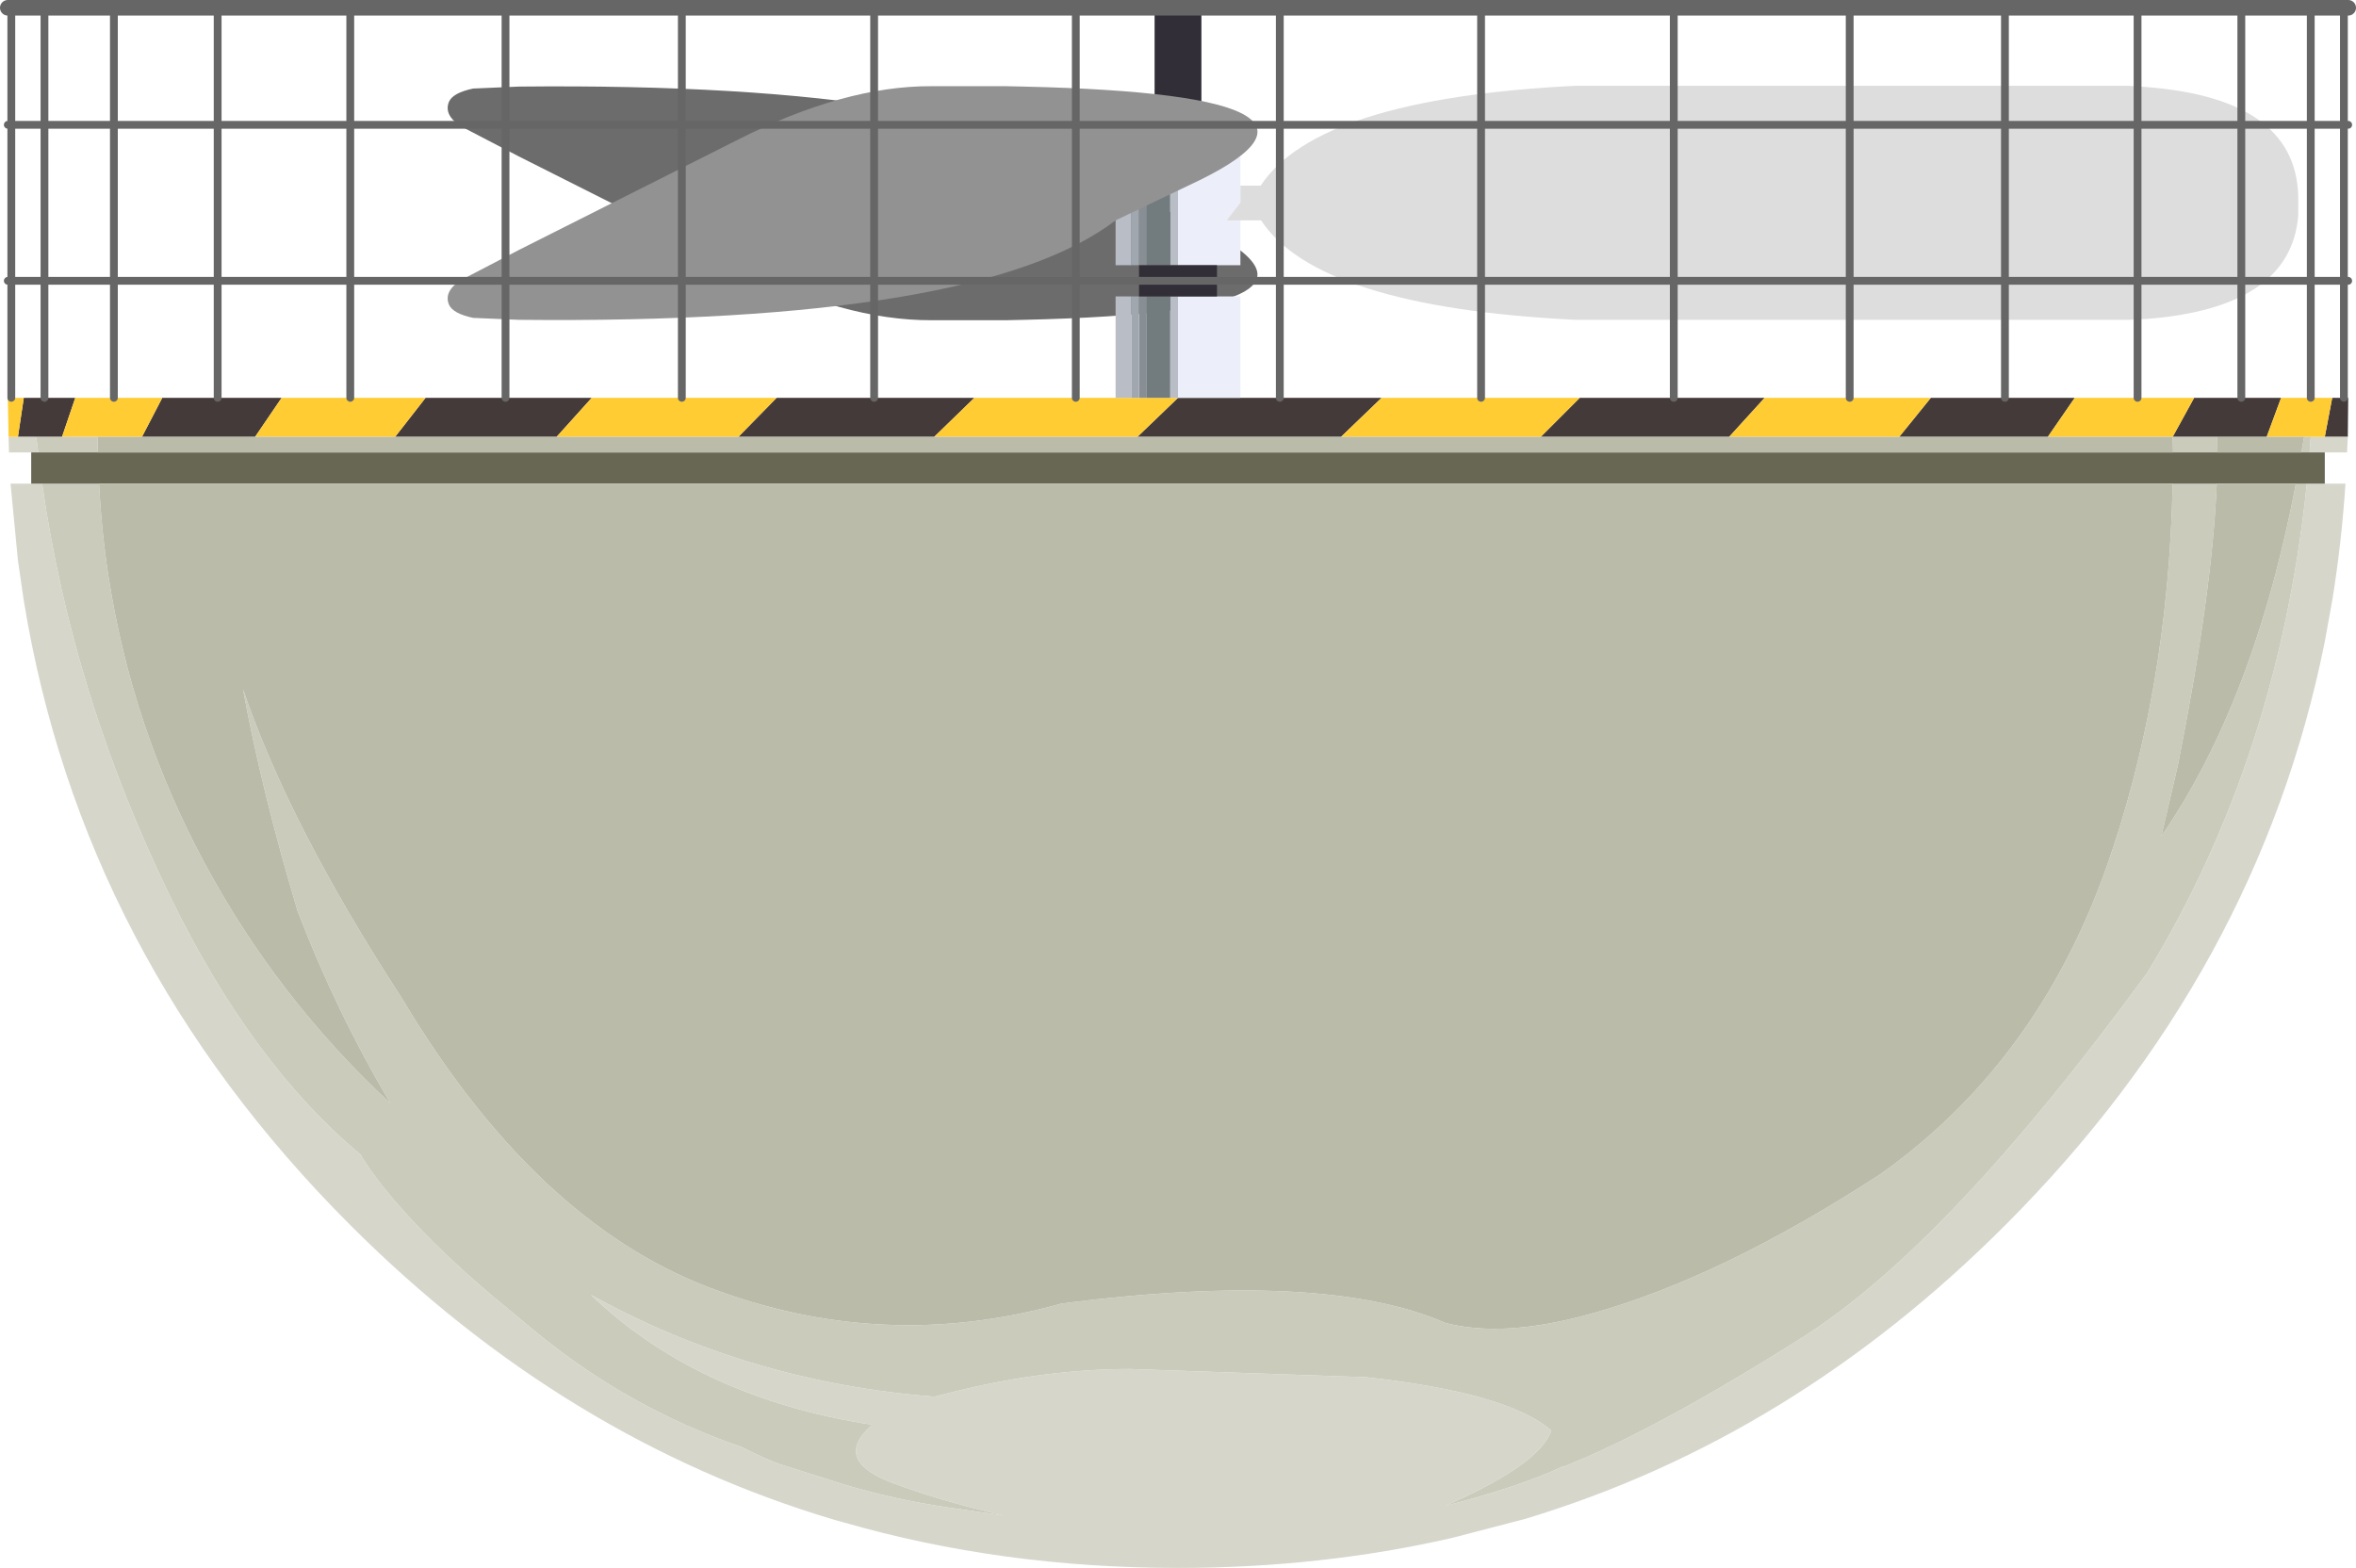 <?xml version="1.0" encoding="UTF-8" standalone="no"?>
<svg xmlns:ffdec="https://www.free-decompiler.com/flash" xmlns:xlink="http://www.w3.org/1999/xlink" ffdec:objectType="frame" height="201.0px" width="302.0px" xmlns="http://www.w3.org/2000/svg">
  <g transform="matrix(1.0, 0.0, 0.0, 1.0, 151.0, 51.0)">
    <use ffdec:characterId="2668" height="150.0" transform="matrix(1.0, 0.0, 0.0, 1.0, -150.0, 0.0)" width="300.0" xlink:href="#sprite0"/>
    <use ffdec:characterId="2685" height="51.5" id="blades" transform="matrix(1.0, 0.0, 0.0, 1.0, -151.0, -51.0)" width="302.0" xlink:href="#sprite1"/>
  </g>
  <defs>
    <g id="sprite0" transform="matrix(1.0, 0.0, 0.0, 1.0, 150.0, 0.0)">
      <use ffdec:characterId="2667" height="150.0" transform="matrix(1.0, 0.0, 0.0, 1.0, -150.0, 0.0)" width="300.0" xlink:href="#shape0"/>
    </g>
    <g id="shape0" transform="matrix(1.0, 0.0, 0.0, 1.0, 150.0, 0.0)">
      <path d="M149.95 5.0 L147.0 5.0 147.95 0.0 150.0 0.0 149.95 5.0 M139.55 5.0 L133.2 5.0 127.5 5.0 130.25 0.0 141.4 0.0 139.55 5.0 M114.95 0.0 L111.5 5.0 92.45 5.0 96.5 0.0 114.95 0.0 M70.65 5.0 L46.5 5.0 51.5 0.0 75.2 0.0 70.65 5.0 M20.9 5.0 L-5.2 5.0 0.0 0.0 26.1 0.0 20.9 5.0 M-31.25 5.0 L-56.35 5.0 -51.45 0.0 -26.1 0.0 -31.25 5.0 M-79.65 5.0 L-100.35 5.0 -96.45 0.0 -75.15 0.0 -79.65 5.0 M-118.3 5.0 L-132.8 5.0 -130.2 0.0 -114.9 0.0 -118.3 5.0 M-141.35 0.0 L-143.05 5.0 -146.35 5.0 -148.7 5.0 -147.95 0.0 -141.35 0.0" fill="#453a3a" fill-rule="evenodd" stroke="none"/>
      <path d="M147.0 5.0 L149.95 5.0 149.85 7.0 147.0 7.0 145.05 7.0 145.2 5.0 147.0 5.0 M144.7 11.0 L147.0 11.0 149.65 11.0 Q149.15 18.65 147.95 26.0 L147.0 31.25 Q138.5 73.6 106.05 106.05 78.8 133.35 44.55 143.7 L35.15 146.15 Q18.35 150.0 0.0 150.0 -22.65 150.0 -42.9 144.15 L-44.0 143.85 Q-78.6 133.55 -106.1 106.05 -140.5 71.65 -147.95 26.0 L-148.7 20.85 -149.65 11.0 -147.0 11.0 -145.6 11.0 Q-141.75 38.05 -129.2 63.9 -118.8 85.3 -104.8 97.0 -103.3 99.55 -100.4 102.95 -94.45 109.85 -85.5 117.1 L-82.5 119.6 Q-70.5 129.5 -55.95 134.5 -52.75 136.1 -51.2 136.65 L-43.15 139.2 Q-36.6 141.2 -29.5 142.25 L-22.25 143.3 Q-30.7 141.35 -36.85 139.0 -44.3 136.1 -39.2 131.65 -61.45 128.2 -75.25 115.0 -55.0 126.2 -31.2 128.05 L-28.85 127.45 Q-17.0 124.5 -6.1 124.5 L24.05 125.55 Q42.35 127.55 47.85 132.4 46.4 136.7 34.25 142.05 43.95 139.55 49.3 137.0 L49.5 137.0 Q61.3 132.3 80.05 120.45 98.8 108.55 124.25 73.7 141.05 46.15 144.7 11.0 M-146.1 7.0 L-147.0 7.0 -149.85 7.0 -149.9 5.0 -148.7 5.0 -146.35 5.0 -146.1 7.0" fill="#d6d6cb" fill-rule="evenodd" stroke="none"/>
      <path d="M147.95 0.0 L147.0 5.0 145.2 5.0 144.35 5.0 139.55 5.0 141.4 0.0 147.95 0.0 M130.25 0.0 L127.5 5.0 111.5 5.0 114.95 0.0 130.25 0.0 M92.45 5.0 L70.65 5.0 75.2 0.0 96.5 0.0 92.45 5.0 M46.5 5.0 L20.9 5.0 26.1 0.0 51.5 0.0 46.5 5.0 M-5.2 5.0 L-31.25 5.0 -26.1 0.0 0.0 0.0 -5.2 5.0 M-56.35 5.0 L-79.65 5.0 -75.15 0.0 -51.45 0.0 -56.35 5.0 M-100.35 5.0 L-118.3 5.0 -114.9 0.0 -96.45 0.0 -100.35 5.0 M-132.8 5.0 L-138.5 5.0 -143.05 5.0 -141.35 0.0 -130.2 0.0 -132.8 5.0 M-148.7 5.0 L-149.9 5.0 -150.0 0.0 -147.95 0.0 -148.7 5.0" fill="#ffcc33" fill-rule="evenodd" stroke="none"/>
      <path d="M145.2 5.0 L145.05 7.0 144.0 7.0 144.35 5.0 145.2 5.0 M143.3 11.0 L144.7 11.0 Q141.05 46.15 124.25 73.7 98.8 108.55 80.05 120.45 61.3 132.3 49.5 137.0 L49.3 137.0 Q43.95 139.55 34.25 142.05 46.4 136.7 47.85 132.4 42.35 127.55 24.05 125.55 L-6.1 124.5 Q-17.0 124.5 -28.85 127.45 L-31.2 128.05 Q-55.0 126.2 -75.25 115.0 -61.45 128.2 -39.2 131.65 -44.3 136.1 -36.85 139.0 -30.7 141.35 -22.25 143.3 L-29.5 142.25 Q-36.6 141.2 -43.15 139.2 L-51.2 136.65 Q-52.75 136.1 -55.95 134.5 -70.5 129.5 -82.5 119.6 L-85.5 117.1 Q-94.45 109.85 -100.4 102.95 -103.3 99.55 -104.8 97.0 -118.8 85.3 -129.2 63.9 -141.75 38.05 -145.6 11.0 L-138.3 11.0 Q-138.0 17.0 -137.1 22.85 -134.1 42.3 -124.75 59.7 -115.4 77.05 -100.95 90.45 -107.95 78.6 -112.85 65.8 -117.45 50.45 -119.85 37.35 -113.95 54.75 -99.5 76.95 -82.4 105.55 -60.1 114.05 -37.8 122.55 -14.9 116.1 18.7 111.8 34.3 118.6 41.8 120.55 53.0 117.4 69.6 112.8 90.0 99.55 110.05 85.35 118.95 60.35 126.95 37.8 127.5 11.0 L133.15 11.0 Q132.6 24.7 128.2 46.95 L126.05 56.2 Q137.95 38.95 143.3 11.0 M133.25 7.0 L127.55 7.0 127.5 5.0 133.2 5.0 133.25 7.0 M-138.45 7.0 L-146.1 7.0 -146.35 5.0 -143.05 5.0 -138.5 5.0 -138.45 7.0" fill="#cbcbbc" fill-rule="evenodd" stroke="none"/>
      <path d="M145.05 7.0 L147.0 7.0 147.0 11.0 144.7 11.0 143.3 11.0 133.15 11.0 127.5 11.0 -138.3 11.0 -145.6 11.0 -147.0 11.0 -147.0 7.0 -146.1 7.0 -138.45 7.0 127.55 7.0 133.25 7.0 144.0 7.0 145.05 7.0" fill="#676754" fill-rule="evenodd" stroke="none"/>
      <path d="M144.0 7.0 L133.25 7.0 133.2 5.0 139.55 5.0 144.35 5.0 144.0 7.0 M127.55 7.0 L-138.45 7.0 -138.5 5.0 -132.8 5.0 -118.3 5.0 -100.35 5.0 -79.65 5.0 -56.35 5.0 -31.25 5.0 -5.2 5.0 20.9 5.0 46.5 5.0 70.65 5.0 92.45 5.0 111.5 5.0 127.5 5.0 127.55 7.0 M-138.3 11.0 L127.5 11.0 Q126.95 37.8 118.95 60.35 110.05 85.35 90.0 99.55 69.6 112.8 53.0 117.4 41.8 120.55 34.3 118.6 18.7 111.8 -14.9 116.1 -37.8 122.55 -60.1 114.05 -82.4 105.55 -99.5 76.95 -113.95 54.75 -119.85 37.35 -117.45 50.45 -112.85 65.8 -107.95 78.6 -100.95 90.45 -115.4 77.05 -124.75 59.7 -134.1 42.3 -137.1 22.85 -138.0 17.0 -138.3 11.0 M133.15 11.0 L143.3 11.0 Q137.95 38.95 126.05 56.2 L128.2 46.95 Q132.6 24.7 133.15 11.0" fill="#bbbbaa" fill-rule="evenodd" stroke="none"/>
    </g>
    <g id="sprite1" transform="matrix(1.0, 0.0, 0.0, 1.0, 151.0, 26.0)">
      <use ffdec:characterId="2670" height="30.05" transform="matrix(1.0, 0.0, 0.0, 1.0, -93.6, -15.0)" width="103.8" xlink:href="#shape1"/>
      <use ffdec:characterId="2671" height="50.0" transform="matrix(1.0, 0.0, 0.0, 1.0, -8.0, -25.0)" width="16.0" xlink:href="#shape2"/>
      <use ffdec:characterId="2672" height="30.1" transform="matrix(1.0, 0.0, 0.0, 1.0, -93.6, -15.0)" width="237.2" xlink:href="#shape3"/>
      <use ffdec:characterId="2673" height="51.5" transform="matrix(1.0, 0.0, 0.0, 1.0, -151.0, -26.0)" width="302.0" xlink:href="#shape4"/>
    </g>
    <g id="shape1" transform="matrix(1.0, 0.0, 0.0, 1.0, 93.6, 15.0)">
      <path d="M-91.9 -9.8 Q-94.15 -11.25 -93.45 -12.95 -92.95 -14.1 -90.35 -14.65 L-84.5 -14.9 Q-25.5 -15.5 -8.0 -2.15 L1.3 2.3 Q26.5 13.95 -19.75 15.0 L-22.05 15.05 -31.6 15.05 Q-42.8 15.1 -56.5 8.15 L-84.5 -5.95 -91.9 -9.8" fill="#6c6c6c" fill-rule="evenodd" stroke="none"/>
    </g>
    <g id="shape2" transform="matrix(1.0, 0.0, 0.0, 1.0, 8.0, 25.0)">
      <path d="M-4.0 25.0 L-5.0 25.0 -5.0 12.0 -4.0 12.0 -4.0 25.0 M-5.0 -8.0 L-4.0 -8.0 -4.0 8.0 -5.0 8.0 -5.0 -8.0" fill="#888f94" fill-rule="evenodd" stroke="none"/>
      <path d="M-5.0 25.0 L-6.0 25.0 -6.0 12.0 -5.0 12.0 -5.0 25.0 M-5.0 8.0 L-6.0 8.0 -6.0 -8.0 -5.0 -8.0 -5.0 8.0" fill="#a0a7ae" fill-rule="evenodd" stroke="none"/>
      <path d="M0.0 -8.0 L0.0 8.0 -1.0 8.0 -1.0 -8.0 0.0 -8.0 M0.0 25.0 L-1.0 25.0 -1.0 12.0 0.0 12.0 0.0 25.0 M-6.0 25.0 L-8.0 25.0 -8.0 12.0 -6.0 12.0 -6.0 25.0 M-6.0 8.0 L-8.0 8.0 -8.0 -8.0 -6.0 -8.0 -6.0 8.0" fill="#b8bdc6" fill-rule="evenodd" stroke="none"/>
      <path d="M-3.0 -8.0 L-1.0 -8.0 -1.0 8.0 -4.0 8.0 -4.0 -8.0 -3.0 -8.0 M-1.0 25.0 L-4.0 25.0 -4.0 12.0 -1.0 12.0 -1.0 25.0" fill="#727b7e" fill-rule="evenodd" stroke="none"/>
      <path d="M0.0 -8.0 L3.0 -8.0 8.0 -8.0 8.0 8.0 5.0 8.0 0.0 8.0 0.0 -8.0 M5.0 12.0 L8.0 12.0 8.0 25.0 0.0 25.0 0.0 12.0 5.0 12.0" fill="#eceefa" fill-rule="evenodd" stroke="none"/>
      <path d="M3.0 -8.0 L0.0 -8.0 -1.0 -8.0 -3.0 -8.0 -3.0 -25.0 3.0 -25.0 3.0 -8.0 M0.0 8.0 L5.0 8.0 5.0 12.0 0.0 12.0 -1.0 12.0 -4.0 12.0 -5.0 12.0 -5.0 8.0 -4.0 8.0 -1.0 8.0 0.0 8.0" fill="#312e38" fill-rule="evenodd" stroke="none"/>
    </g>
    <g id="shape3" transform="matrix(1.0, 0.0, 0.0, 1.0, 93.6, 15.0)">
      <path d="M10.6 -2.2 Q17.9 -13.35 50.9 -15.0 L121.85 -15.0 124.0 -14.85 Q143.9 -13.35 143.6 0.0 L143.6 1.6 Q142.65 13.5 124.0 14.9 L121.85 15.0 50.9 15.0 Q17.95 13.35 10.65 2.25 L10.6 2.25 6.25 2.25 8.0 0.0 8.0 -2.2 10.6 -2.2" fill="#dddddd" fill-rule="evenodd" stroke="none"/>
      <path d="M-22.05 -14.95 L-19.75 -14.9 Q26.5 -13.85 1.3 -2.2 L-8.0 2.25 Q-25.5 15.6 -84.5 15.0 L-90.35 14.75 Q-92.95 14.2 -93.45 13.05 -94.15 11.35 -91.9 9.9 L-84.5 6.05 -56.5 -8.05 Q-42.8 -15.0 -31.6 -14.95 L-22.05 -14.95" fill="#929292" fill-rule="evenodd" stroke="none"/>
    </g>
    <g id="shape4" transform="matrix(1.0, 0.0, 0.0, 1.0, 151.0, 26.0)">
      <path d="M13.05 -25.0 L13.05 -10.0 38.85 -10.0 38.85 -25.0 M63.55 -25.0 L63.55 -10.0 86.1 -10.0 86.1 -25.0 M38.85 -10.0 L63.55 -10.0 63.55 10.0 86.1 10.0 86.1 -10.0 106.0 -10.0 106.0 -25.0 M123.0 -10.0 L123.0 10.0 136.3 10.0 136.3 -10.0 123.0 -10.0 123.0 -25.0 M149.45 -25.0 L149.45 -10.0 150.0 -10.0 M145.2 -25.0 L145.2 -10.0 149.45 -10.0 149.45 10.0 150.0 10.0 M136.3 -25.0 L136.3 -10.0 145.2 -10.0 145.2 10.0 149.45 10.0 149.45 25.0 M123.0 -10.0 L106.0 -10.0 106.0 10.0 123.0 10.0 123.0 25.0 M145.2 10.0 L145.2 25.0 M136.3 25.0 L136.3 10.0 145.2 10.0 M106.0 25.0 L106.0 10.0 86.1 10.0 86.1 25.0 M63.55 25.0 L63.55 10.0 38.85 10.0 38.85 25.0 M38.85 10.0 L13.05 10.0 13.05 25.0 M38.85 10.0 L38.85 -10.0 M13.05 -10.0 L13.05 10.0 -13.1 10.0 -13.1 25.0 M-136.4 -25.0 L-136.4 -10.0 -123.1 -10.0 -123.1 -25.0 M-149.55 -25.0 L-149.55 -10.0 -145.3 -10.0 -145.3 -25.0 M-150.0 10.0 L-149.55 10.0 -149.55 -10.0 -150.0 -10.0 M-145.3 -10.0 L-136.4 -10.0 -136.4 10.0 -123.1 10.0 -123.1 -10.0 -106.1 -10.0 -106.1 -25.0 M-106.1 -10.0 L-86.2 -10.0 -86.2 -25.0 M-63.6 -25.0 L-63.6 -10.0 -38.95 -10.0 -38.95 -25.0 M-38.95 -10.0 L-13.1 -10.0 -13.1 -25.0 M-86.2 -10.0 L-63.6 -10.0 -63.6 10.0 -38.95 10.0 -38.95 -10.0 M-13.1 10.0 L-38.95 10.0 -38.95 25.0 M-63.6 25.0 L-63.6 10.0 -86.2 10.0 -86.2 25.0 M-86.2 10.0 L-106.1 10.0 -106.1 25.0 M-136.4 25.0 L-136.4 10.0 -145.3 10.0 -145.3 25.0 M-149.55 10.0 L-145.3 10.0 -145.3 -10.0 M-149.55 25.0 L-149.55 10.0 M-123.1 25.0 L-123.1 10.0 -106.1 10.0 -106.1 -10.0 M-86.2 10.0 L-86.2 -10.0 M-13.1 10.0 L-13.1 -10.0 13.05 -10.0" fill="none" stroke="#666666" stroke-linecap="round" stroke-linejoin="round" stroke-width="1.0"/>
      <path d="M38.85 -25.0 L13.05 -25.0 -13.1 -25.0 -38.95 -25.0 -63.6 -25.0 -86.2 -25.0 -106.1 -25.0 -123.1 -25.0 -136.4 -25.0 -145.3 -25.0 -149.55 -25.0 -150.0 -25.0 M38.85 -25.0 L63.55 -25.0 86.1 -25.0 106.0 -25.0 123.0 -25.0 136.3 -25.0 145.2 -25.0 149.45 -25.0 150.0 -25.0" fill="none" stroke="#666666" stroke-linecap="round" stroke-linejoin="round" stroke-width="2.0"/>
    </g>
  </defs>
</svg>
